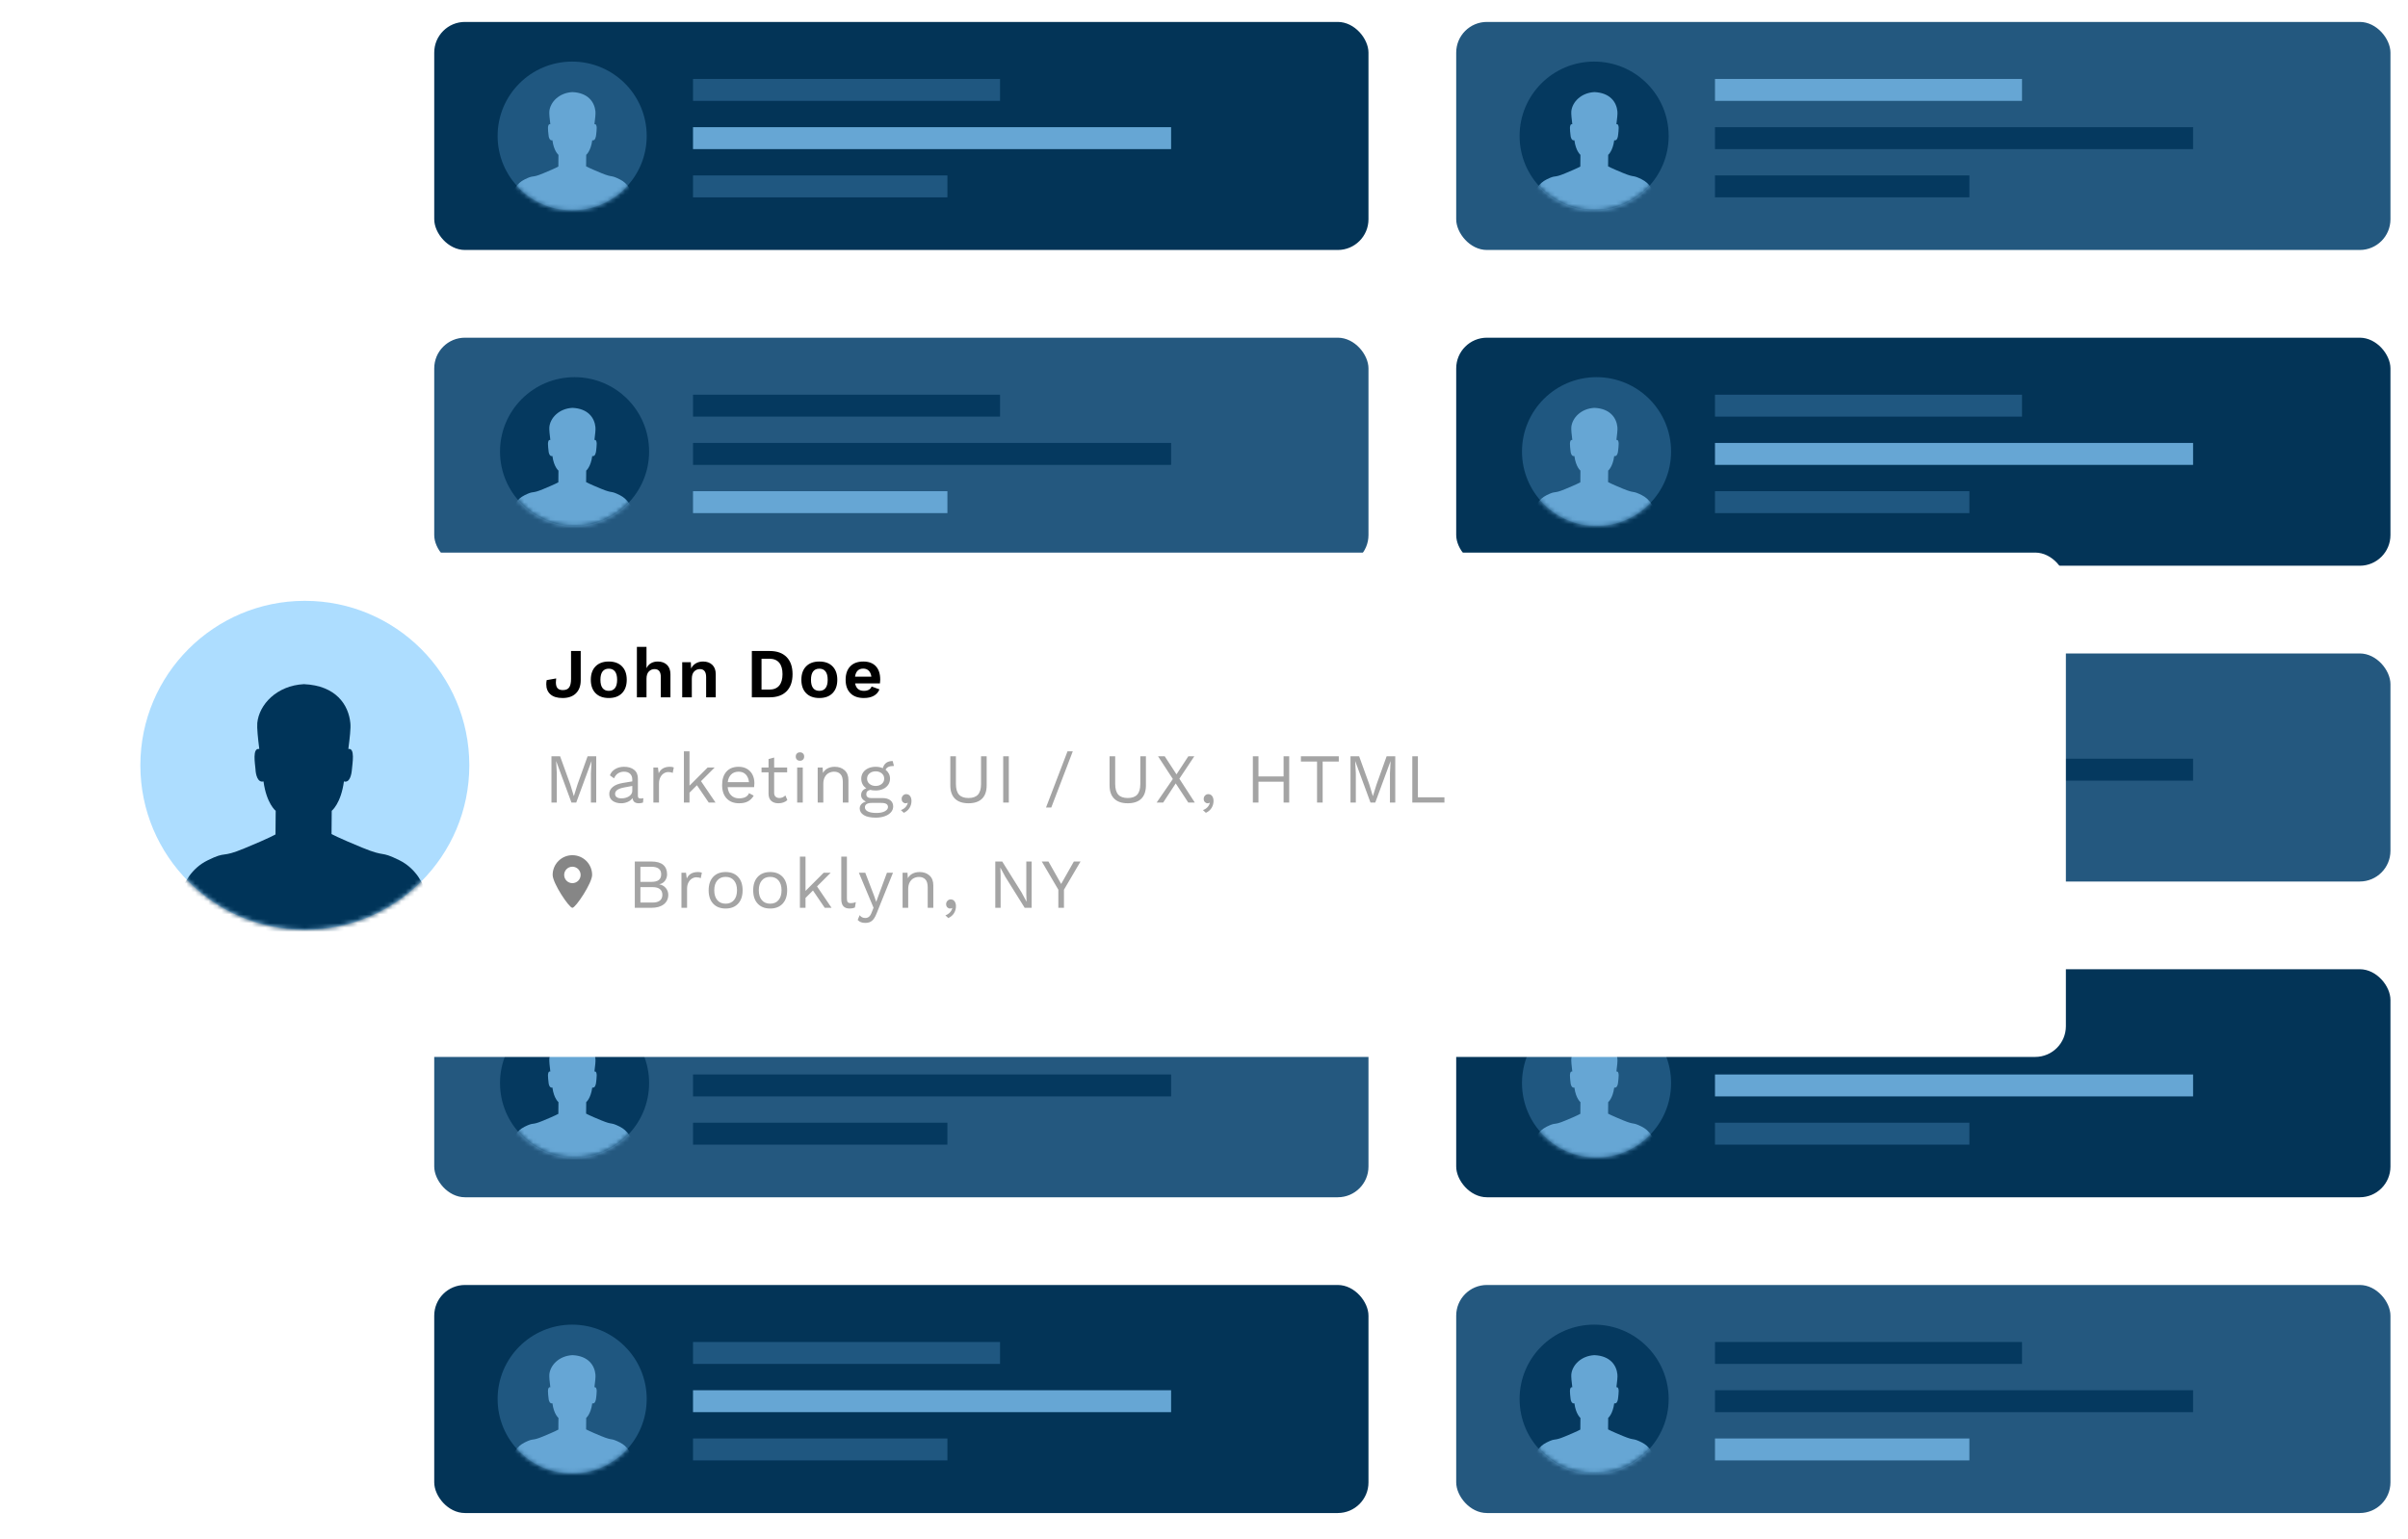<?xml version="1.0" encoding="UTF-8" standalone="no"?>
<svg width="549px" height="351px" viewBox="0 0 549 351" version="1.1" xmlns="http://www.w3.org/2000/svg" xmlns:xlink="http://www.w3.org/1999/xlink" xmlns:sketch="http://www.bohemiancoding.com/sketch/ns">
    <!-- Generator: Sketch 3.4.2 (15857) - http://www.bohemiancoding.com/sketch -->
    <title>Artboard 1</title>
    <desc>Created with Sketch.</desc>
    <defs>
        <ellipse id="path-1" cx="130.446" cy="31" rx="16.995" ry="16.957"></ellipse>
        <ellipse id="path-3" cx="363.446" cy="31" rx="16.995" ry="16.957"></ellipse>
        <ellipse id="path-5" cx="363.995" cy="102.957" rx="16.995" ry="16.957"></ellipse>
        <ellipse id="path-7" cx="130.995" cy="102.957" rx="16.995" ry="16.957"></ellipse>
        <ellipse id="path-9" cx="363.446" cy="175" rx="16.995" ry="16.957"></ellipse>
        <ellipse id="path-11" cx="363.995" cy="246.957" rx="16.995" ry="16.957"></ellipse>
        <ellipse id="path-13" cx="130.995" cy="246.957" rx="16.995" ry="16.957"></ellipse>
        <ellipse id="path-15" cx="130.446" cy="319" rx="16.995" ry="16.957"></ellipse>
        <ellipse id="path-17" cx="363.446" cy="319" rx="16.995" ry="16.957"></ellipse>
        <filter x="-50%" y="-50%" width="200%" height="200%" filterUnits="objectBoundingBox" id="filter-19">
            <feOffset dx="0" dy="8" in="SourceAlpha" result="shadowOffsetOuter1"></feOffset>
            <feGaussianBlur stdDeviation="6.5" in="shadowOffsetOuter1" result="shadowBlurOuter1"></feGaussianBlur>
            <feColorMatrix values="0 0 0 0 0   0 0 0 0 0   0 0 0 0 0  0 0 0 0.092 0" in="shadowBlurOuter1" type="matrix" result="shadowMatrixOuter1"></feColorMatrix>
            <feMerge>
                <feMergeNode in="shadowMatrixOuter1"></feMergeNode>
                <feMergeNode in="SourceGraphic"></feMergeNode>
            </feMerge>
        </filter>
        <circle id="path-20" cx="69.5" cy="174.5" r="37.5"></circle>
    </defs>
    <g id="Page-1" stroke="none" stroke-width="1" fill="none" fill-rule="evenodd" sketch:type="MSPage">
        <g id="Artboard-1" sketch:type="MSArtboardGroup">
            <rect id="Rectangle-4" fill="#033457" sketch:type="MSShapeGroup" x="99" y="5" width="213" height="52" rx="7"></rect>
            <mask id="mask-2" sketch:name="Mask" fill="white">
                <use xlink:href="#path-1"></use>
            </mask>
            <use id="Mask" fill="#1F5780" sketch:type="MSShapeGroup" xlink:href="#path-1"></use>
            <path d="M144.927,47.644 L144.927,47.644 C144.927,48.39 144.316,49 143.571,49 L117.356,49 C116.61,49 116,48.39 116,47.644 L116,47.644 L116,47.644 C116,47.644 116,42.695 119.616,40.91 C121.898,39.78 121.017,40.706 123.819,39.531 C126.621,38.379 127.299,37.972 127.299,37.972 L127.322,35.305 C127.322,35.305 126.282,34.492 125.944,31.983 C125.288,32.164 125.062,31.215 125.04,30.605 C124.994,30.017 124.655,28.164 125.469,28.322 C125.311,27.079 125.198,25.972 125.243,25.384 C125.446,23.305 127.435,21.158 130.508,21 C134.124,21.158 135.548,23.328 135.751,25.384 C135.819,25.972 135.684,27.079 135.525,28.322 C136.316,28.164 135.977,29.994 135.932,30.605 C135.887,31.215 135.684,32.186 135.028,31.983 C134.689,34.492 133.65,35.305 133.65,35.305 L133.627,37.927 C133.627,37.927 134.282,38.311 137.085,39.463 C139.887,40.616 139.006,39.757 141.288,40.887 C144.927,42.695 144.927,47.644 144.927,47.644 L144.927,47.644 L144.927,47.644 Z" id="Shape" fill="#66A6D4" sketch:type="MSShapeGroup" mask="url(#mask-2)"></path>
            <rect id="Rectangle-22" fill="#66A6D4" sketch:type="MSShapeGroup" x="158" y="29" width="109" height="5"></rect>
            <rect id="Rectangle-22" fill="#1F5780" sketch:type="MSShapeGroup" x="158" y="40" width="58" height="5"></rect>
            <rect id="Rectangle-22" fill="#1F5780" sketch:type="MSShapeGroup" x="158" y="18" width="70" height="5"></rect>
            <rect id="Rectangle-4" fill="#23587F" sketch:type="MSShapeGroup" x="332" y="5" width="213" height="52" rx="7"></rect>
            <mask id="mask-4" sketch:name="Mask" fill="white">
                <use xlink:href="#path-3"></use>
            </mask>
            <use id="Mask" fill="#05395F" sketch:type="MSShapeGroup" xlink:href="#path-3"></use>
            <path d="M377.927,47.644 L377.927,47.644 C377.927,48.39 377.316,49 376.571,49 L350.356,49 C349.61,49 349,48.39 349,47.644 L349,47.644 L349,47.644 C349,47.644 349,42.695 352.616,40.91 C354.898,39.78 354.017,40.706 356.819,39.531 C359.621,38.379 360.299,37.972 360.299,37.972 L360.322,35.305 C360.322,35.305 359.282,34.492 358.944,31.983 C358.288,32.164 358.062,31.215 358.04,30.605 C357.994,30.017 357.655,28.164 358.469,28.322 C358.311,27.079 358.198,25.972 358.243,25.384 C358.446,23.305 360.435,21.158 363.508,21 C367.124,21.158 368.548,23.328 368.751,25.384 C368.819,25.972 368.684,27.079 368.525,28.322 C369.316,28.164 368.977,29.994 368.932,30.605 C368.887,31.215 368.684,32.186 368.028,31.983 C367.689,34.492 366.65,35.305 366.65,35.305 L366.627,37.927 C366.627,37.927 367.282,38.311 370.085,39.463 C372.887,40.616 372.006,39.757 374.288,40.887 C377.927,42.695 377.927,47.644 377.927,47.644 L377.927,47.644 L377.927,47.644 Z" id="Shape" fill="#66A6D4" sketch:type="MSShapeGroup" mask="url(#mask-4)"></path>
            <rect id="Rectangle-22" fill="#05395F" sketch:type="MSShapeGroup" x="391" y="29" width="109" height="5"></rect>
            <rect id="Rectangle-22" fill="#05395F" sketch:type="MSShapeGroup" x="391" y="40" width="58" height="5"></rect>
            <rect id="Rectangle-22" fill="#66A6D4" sketch:type="MSShapeGroup" x="391" y="18" width="70" height="5"></rect>
            <rect id="Rectangle-4" fill="#033457" sketch:type="MSShapeGroup" x="332" y="77" width="213" height="52" rx="7"></rect>
            <mask id="mask-6" sketch:name="Mask" fill="white">
                <use xlink:href="#path-5"></use>
            </mask>
            <use id="Mask" fill="#1F5780" sketch:type="MSShapeGroup" xlink:href="#path-5"></use>
            <path d="M377.927,119.644 L377.927,119.644 C377.927,120.39 377.316,121 376.571,121 L350.356,121 C349.61,121 349,120.39 349,119.644 L349,119.644 L349,119.644 C349,119.644 349,114.695 352.616,112.91 C354.898,111.78 354.017,112.706 356.819,111.531 C359.621,110.379 360.299,109.972 360.299,109.972 L360.322,107.305 C360.322,107.305 359.282,106.492 358.944,103.983 C358.288,104.164 358.062,103.215 358.04,102.605 C357.994,102.017 357.655,100.164 358.469,100.322 C358.311,99.079 358.198,97.972 358.243,97.384 C358.446,95.305 360.435,93.158 363.508,93 C367.124,93.158 368.548,95.328 368.751,97.384 C368.819,97.972 368.684,99.079 368.525,100.322 C369.316,100.164 368.977,101.994 368.932,102.605 C368.887,103.215 368.684,104.186 368.028,103.983 C367.689,106.492 366.65,107.305 366.65,107.305 L366.627,109.927 C366.627,109.927 367.282,110.311 370.085,111.463 C372.887,112.616 372.006,111.757 374.288,112.887 C377.927,114.695 377.927,119.644 377.927,119.644 L377.927,119.644 L377.927,119.644 Z" id="Shape" fill="#66A6D4" sketch:type="MSShapeGroup" mask="url(#mask-6)"></path>
            <rect id="Rectangle-22" fill="#66A6D4" sketch:type="MSShapeGroup" x="391" y="101" width="109" height="5"></rect>
            <rect id="Rectangle-22" fill="#1F5780" sketch:type="MSShapeGroup" x="391" y="112" width="58" height="5"></rect>
            <rect id="Rectangle-22" fill="#1F5780" sketch:type="MSShapeGroup" x="391" y="90" width="70" height="5"></rect>
            <rect id="Rectangle-4" fill="#24587F" sketch:type="MSShapeGroup" x="99" y="77" width="213" height="52" rx="7"></rect>
            <mask id="mask-8" sketch:name="Mask" fill="white">
                <use xlink:href="#path-7"></use>
            </mask>
            <use id="Mask" fill="#05395F" sketch:type="MSShapeGroup" xlink:href="#path-7"></use>
            <path d="M144.927,119.644 L144.927,119.644 C144.927,120.39 144.316,121 143.571,121 L117.356,121 C116.61,121 116,120.39 116,119.644 L116,119.644 L116,119.644 C116,119.644 116,114.695 119.616,112.91 C121.898,111.78 121.017,112.706 123.819,111.531 C126.621,110.379 127.299,109.972 127.299,109.972 L127.322,107.305 C127.322,107.305 126.282,106.492 125.944,103.983 C125.288,104.164 125.062,103.215 125.04,102.605 C124.994,102.017 124.655,100.164 125.469,100.322 C125.311,99.079 125.198,97.972 125.243,97.384 C125.446,95.305 127.435,93.158 130.508,93 C134.124,93.158 135.548,95.328 135.751,97.384 C135.819,97.972 135.684,99.079 135.525,100.322 C136.316,100.164 135.977,101.994 135.932,102.605 C135.887,103.215 135.684,104.186 135.028,103.983 C134.689,106.492 133.65,107.305 133.65,107.305 L133.627,109.927 C133.627,109.927 134.282,110.311 137.085,111.463 C139.887,112.616 139.006,111.757 141.288,112.887 C144.927,114.695 144.927,119.644 144.927,119.644 L144.927,119.644 L144.927,119.644 Z" id="Shape" fill="#66A6D4" sketch:type="MSShapeGroup" mask="url(#mask-8)"></path>
            <rect id="Rectangle-22" fill="#05395F" sketch:type="MSShapeGroup" x="158" y="101" width="109" height="5"></rect>
            <rect id="Rectangle-22" fill="#66A6D4" sketch:type="MSShapeGroup" x="158" y="112" width="58" height="5"></rect>
            <rect id="Rectangle-22" fill="#05395F" sketch:type="MSShapeGroup" x="158" y="90" width="70" height="5"></rect>
            <rect id="Rectangle-4" fill="#24587F" sketch:type="MSShapeGroup" x="332" y="149" width="213" height="52" rx="7"></rect>
            <mask id="mask-10" sketch:name="Mask" fill="white">
                <use xlink:href="#path-9"></use>
            </mask>
            <use id="Mask" fill-opacity="0.2" fill="#FFFFFF" sketch:type="MSShapeGroup" xlink:href="#path-9"></use>
            <path d="M377.927,191.644 L377.927,191.644 C377.927,192.39 377.316,193 376.571,193 L350.356,193 C349.61,193 349,192.39 349,191.644 L349,191.644 L349,191.644 C349,191.644 349,186.695 352.616,184.91 C354.898,183.78 354.017,184.706 356.819,183.531 C359.621,182.379 360.299,181.972 360.299,181.972 L360.322,179.305 C360.322,179.305 359.282,178.492 358.944,175.983 C358.288,176.164 358.062,175.215 358.04,174.605 C357.994,174.017 357.655,172.164 358.469,172.322 C358.311,171.079 358.198,169.972 358.243,169.384 C358.446,167.305 360.435,165.158 363.508,165 C367.124,165.158 368.548,167.328 368.751,169.384 C368.819,169.972 368.684,171.079 368.525,172.322 C369.316,172.164 368.977,173.994 368.932,174.605 C368.887,175.215 368.684,176.186 368.028,175.983 C367.689,178.492 366.65,179.305 366.65,179.305 L366.627,181.927 C366.627,181.927 367.282,182.311 370.085,183.463 C372.887,184.616 372.006,183.757 374.288,184.887 C377.927,186.695 377.927,191.644 377.927,191.644 L377.927,191.644 L377.927,191.644 Z" id="Shape" fill-opacity="0.2" fill="#FFFFFF" sketch:type="MSShapeGroup" mask="url(#mask-10)"></path>
            <rect id="Rectangle-22" fill="#05395F" sketch:type="MSShapeGroup" x="391" y="173" width="109" height="5"></rect>
            <rect id="Rectangle-22" fill-opacity="0.2" fill="#FFFFFF" sketch:type="MSShapeGroup" x="391" y="184" width="58" height="5"></rect>
            <rect id="Rectangle-22" fill-opacity="0.2" fill="#FFFFFF" sketch:type="MSShapeGroup" x="391" y="162" width="70" height="5"></rect>
            <rect id="Rectangle-4" fill="#033457" sketch:type="MSShapeGroup" x="332" y="221" width="213" height="52" rx="7"></rect>
            <mask id="mask-12" sketch:name="Mask" fill="white">
                <use xlink:href="#path-11"></use>
            </mask>
            <use id="Mask" fill="#1F5780" sketch:type="MSShapeGroup" xlink:href="#path-11"></use>
            <path d="M377.927,263.644 L377.927,263.644 C377.927,264.39 377.316,265 376.571,265 L350.356,265 C349.61,265 349,264.39 349,263.644 L349,263.644 L349,263.644 C349,263.644 349,258.695 352.616,256.91 C354.898,255.78 354.017,256.706 356.819,255.531 C359.621,254.379 360.299,253.972 360.299,253.972 L360.322,251.305 C360.322,251.305 359.282,250.492 358.944,247.983 C358.288,248.164 358.062,247.215 358.04,246.605 C357.994,246.017 357.655,244.164 358.469,244.322 C358.311,243.079 358.198,241.972 358.243,241.384 C358.446,239.305 360.435,237.158 363.508,237 C367.124,237.158 368.548,239.328 368.751,241.384 C368.819,241.972 368.684,243.079 368.525,244.322 C369.316,244.164 368.977,245.994 368.932,246.605 C368.887,247.215 368.684,248.186 368.028,247.983 C367.689,250.492 366.65,251.305 366.65,251.305 L366.627,253.927 C366.627,253.927 367.282,254.311 370.085,255.463 C372.887,256.616 372.006,255.757 374.288,256.887 C377.927,258.695 377.927,263.644 377.927,263.644 L377.927,263.644 L377.927,263.644 Z" id="Shape" fill="#66A6D4" sketch:type="MSShapeGroup" mask="url(#mask-12)"></path>
            <rect id="Rectangle-22" fill="#66A6D4" sketch:type="MSShapeGroup" x="391" y="245" width="109" height="5"></rect>
            <rect id="Rectangle-22" fill="#1F5780" sketch:type="MSShapeGroup" x="391" y="256" width="58" height="5"></rect>
            <rect id="Rectangle-22" fill="#1F5780" sketch:type="MSShapeGroup" x="391" y="234" width="70" height="5"></rect>
            <rect id="Rectangle-4" fill="#24587F" sketch:type="MSShapeGroup" x="99" y="221" width="213" height="52" rx="7"></rect>
            <mask id="mask-14" sketch:name="Mask" fill="white">
                <use xlink:href="#path-13"></use>
            </mask>
            <use id="Mask" fill="#05395F" sketch:type="MSShapeGroup" xlink:href="#path-13"></use>
            <path d="M144.927,263.644 L144.927,263.644 C144.927,264.39 144.316,265 143.571,265 L117.356,265 C116.61,265 116,264.39 116,263.644 L116,263.644 L116,263.644 C116,263.644 116,258.695 119.616,256.91 C121.898,255.78 121.017,256.706 123.819,255.531 C126.621,254.379 127.299,253.972 127.299,253.972 L127.322,251.305 C127.322,251.305 126.282,250.492 125.944,247.983 C125.288,248.164 125.062,247.215 125.04,246.605 C124.994,246.017 124.655,244.164 125.469,244.322 C125.311,243.079 125.198,241.972 125.243,241.384 C125.446,239.305 127.435,237.158 130.508,237 C134.124,237.158 135.548,239.328 135.751,241.384 C135.819,241.972 135.684,243.079 135.525,244.322 C136.316,244.164 135.977,245.994 135.932,246.605 C135.887,247.215 135.684,248.186 135.028,247.983 C134.689,250.492 133.65,251.305 133.65,251.305 L133.627,253.927 C133.627,253.927 134.282,254.311 137.085,255.463 C139.887,256.616 139.006,255.757 141.288,256.887 C144.927,258.695 144.927,263.644 144.927,263.644 L144.927,263.644 L144.927,263.644 Z" id="Shape" fill="#66A6D4" sketch:type="MSShapeGroup" mask="url(#mask-14)"></path>
            <rect id="Rectangle-22" fill="#05395F" sketch:type="MSShapeGroup" x="158" y="245" width="109" height="5"></rect>
            <rect id="Rectangle-22" fill="#05395F" sketch:type="MSShapeGroup" x="158" y="256" width="58" height="5"></rect>
            <rect id="Rectangle-22" fill="#66A6D4" sketch:type="MSShapeGroup" x="158" y="234" width="70" height="5"></rect>
            <rect id="Rectangle-4" fill="#033457" sketch:type="MSShapeGroup" x="99" y="293" width="213" height="52" rx="7"></rect>
            <mask id="mask-16" sketch:name="Mask" fill="white">
                <use xlink:href="#path-15"></use>
            </mask>
            <use id="Mask" fill="#1F5780" sketch:type="MSShapeGroup" xlink:href="#path-15"></use>
            <path d="M144.927,335.644 L144.927,335.644 C144.927,336.39 144.316,337 143.571,337 L117.356,337 C116.61,337 116,336.39 116,335.644 L116,335.644 L116,335.644 C116,335.644 116,330.695 119.616,328.91 C121.898,327.78 121.017,328.706 123.819,327.531 C126.621,326.379 127.299,325.972 127.299,325.972 L127.322,323.305 C127.322,323.305 126.282,322.492 125.944,319.983 C125.288,320.164 125.062,319.215 125.04,318.605 C124.994,318.017 124.655,316.164 125.469,316.322 C125.311,315.079 125.198,313.972 125.243,313.384 C125.446,311.305 127.435,309.158 130.508,309 C134.124,309.158 135.548,311.328 135.751,313.384 C135.819,313.972 135.684,315.079 135.525,316.322 C136.316,316.164 135.977,317.994 135.932,318.605 C135.887,319.215 135.684,320.186 135.028,319.983 C134.689,322.492 133.65,323.305 133.65,323.305 L133.627,325.927 C133.627,325.927 134.282,326.311 137.085,327.463 C139.887,328.616 139.006,327.757 141.288,328.887 C144.927,330.695 144.927,335.644 144.927,335.644 L144.927,335.644 L144.927,335.644 Z" id="Shape" fill="#66A6D5" sketch:type="MSShapeGroup" mask="url(#mask-16)"></path>
            <rect id="Rectangle-22" fill="#66A6D4" sketch:type="MSShapeGroup" x="158" y="317" width="109" height="5"></rect>
            <rect id="Rectangle-22" fill="#1F5780" sketch:type="MSShapeGroup" x="158" y="328" width="58" height="5"></rect>
            <rect id="Rectangle-22" fill="#1F5780" sketch:type="MSShapeGroup" x="158" y="306" width="70" height="5"></rect>
            <rect id="Rectangle-4" fill="#24587F" sketch:type="MSShapeGroup" x="332" y="293" width="213" height="52" rx="7"></rect>
            <mask id="mask-18" sketch:name="Mask" fill="white">
                <use xlink:href="#path-17"></use>
            </mask>
            <use id="Mask" fill="#05395F" sketch:type="MSShapeGroup" xlink:href="#path-17"></use>
            <path d="M377.927,335.644 L377.927,335.644 C377.927,336.39 377.316,337 376.571,337 L350.356,337 C349.61,337 349,336.39 349,335.644 L349,335.644 L349,335.644 C349,335.644 349,330.695 352.616,328.91 C354.898,327.78 354.017,328.706 356.819,327.531 C359.621,326.379 360.299,325.972 360.299,325.972 L360.322,323.305 C360.322,323.305 359.282,322.492 358.944,319.983 C358.288,320.164 358.062,319.215 358.04,318.605 C357.994,318.017 357.655,316.164 358.469,316.322 C358.311,315.079 358.198,313.972 358.243,313.384 C358.446,311.305 360.435,309.158 363.508,309 C367.124,309.158 368.548,311.328 368.751,313.384 C368.819,313.972 368.684,315.079 368.525,316.322 C369.316,316.164 368.977,317.994 368.932,318.605 C368.887,319.215 368.684,320.186 368.028,319.983 C367.689,322.492 366.65,323.305 366.65,323.305 L366.627,325.927 C366.627,325.927 367.282,326.311 370.085,327.463 C372.887,328.616 372.006,327.757 374.288,328.887 C377.927,330.695 377.927,335.644 377.927,335.644 L377.927,335.644 L377.927,335.644 Z" id="Shape" fill="#66A6D4" sketch:type="MSShapeGroup" mask="url(#mask-18)"></path>
            <rect id="Rectangle-22" fill="#05395F" sketch:type="MSShapeGroup" x="391" y="317" width="109" height="5"></rect>
            <rect id="Rectangle-22" fill="#66A6D4" sketch:type="MSShapeGroup" x="391" y="328" width="58" height="5"></rect>
            <rect id="Rectangle-22" fill="#05395F" sketch:type="MSShapeGroup" x="391" y="306" width="70" height="5"></rect>
            <rect id="Rectangle-4" fill="#FFFFFF" filter="url(#filter-19)" sketch:type="MSShapeGroup" x="1" y="118" width="470" height="115" rx="7"></rect>
            <mask id="mask-21" sketch:name="Mask" fill="white">
                <use xlink:href="#path-20"></use>
            </mask>
            <use id="Mask" fill="#ADDDFF" sketch:type="MSShapeGroup" xlink:href="#path-20"></use>
            <path d="M98.397,209.789 L98.397,209.789 C98.397,211.295 97.165,212.527 95.66,212.527 L42.737,212.527 C41.232,212.527 40,211.295 40,209.789 L40,209.789 L40,209.789 C40,209.789 40,199.798 47.3,196.194 C51.908,193.912 50.128,195.783 55.785,193.411 C61.443,191.084 62.811,190.263 62.811,190.263 L62.857,184.879 C62.857,184.879 60.758,183.237 60.074,178.173 C58.751,178.538 58.295,176.621 58.249,175.39 C58.158,174.203 57.474,170.462 59.116,170.782 C58.797,168.273 58.568,166.037 58.66,164.851 C59.07,160.654 63.085,156.319 69.29,156 C76.589,156.319 79.464,160.699 79.874,164.851 C80.011,166.037 79.737,168.273 79.418,170.782 C81.015,170.462 80.33,174.158 80.239,175.39 C80.148,176.621 79.737,178.583 78.414,178.173 C77.73,183.237 75.631,184.879 75.631,184.879 L75.586,190.171 C75.586,190.171 76.909,190.947 82.566,193.274 C88.223,195.601 86.444,193.867 91.052,196.148 C98.397,199.798 98.397,209.789 98.397,209.789 L98.397,209.789 L98.397,209.789 Z" id="Shape" fill="#003459" sketch:type="MSShapeGroup" mask="url(#mask-21)"></path>
            <path d="M130.5,201.375 C129.465,201.375 128.625,200.536 128.625,199.5 C128.625,198.464 129.465,197.625 130.5,197.625 C131.535,197.625 132.375,198.464 132.375,199.5 C132.375,200.536 131.535,201.375 130.5,201.375 L130.5,201.375 Z M126,199.5 C126,201.382 129.752,207.004 130.5,207 C131.237,207.004 135,201.356 135,199.5 C135,197.015 132.985,195 130.5,195 C128.015,195 126,197.015 126,199.5 Z" id="Fill-161" fill="#868686" sketch:type="MSShapeGroup"></path>
            <path d="M132.4,155.112 C132.4,156.381 132.037,157.373 131.312,158.088 C130.587,158.803 129.568,159.16 128.256,159.16 C127.04,159.16 126.117,158.88 125.488,158.32 C124.859,157.76 124.544,156.995 124.544,156.024 C124.544,155.725 124.576,155.411 124.64,155.08 L126.8,154.696 C126.757,154.995 126.736,155.293 126.736,155.592 C126.736,156.2 126.864,156.645 127.12,156.928 C127.376,157.211 127.776,157.352 128.32,157.352 C129.003,157.352 129.485,157.147 129.768,156.736 C130.051,156.325 130.192,155.683 130.192,154.808 L130.192,148.44 L132.4,148.44 L132.4,155.112 Z M141.811,151.944 C142.531,152.68 142.891,153.699 142.891,155 C142.891,156.301 142.531,157.32 141.811,158.056 C141.091,158.792 140.085,159.16 138.795,159.16 C137.504,159.16 136.499,158.792 135.779,158.056 C135.059,157.32 134.699,156.301 134.699,155 C134.699,153.699 135.059,152.68 135.779,151.944 C136.499,151.208 137.504,150.84 138.795,150.84 C140.085,150.84 141.091,151.208 141.811,151.944 L141.811,151.944 Z M137.379,153.104 C137.053,153.525 136.891,154.157 136.891,155 C136.891,155.843 137.053,156.475 137.379,156.896 C137.704,157.317 138.176,157.528 138.795,157.528 C139.413,157.528 139.885,157.317 140.211,156.896 C140.536,156.475 140.699,155.843 140.699,155 C140.699,154.157 140.536,153.525 140.211,153.104 C139.885,152.683 139.413,152.472 138.795,152.472 C138.176,152.472 137.704,152.683 137.379,153.104 L137.379,153.104 Z M152.061,151.592 C152.589,152.093 152.853,152.813 152.853,153.752 L152.853,159 L150.661,159 L150.661,154.392 C150.661,153.176 150.187,152.568 149.237,152.568 C148.725,152.568 148.291,152.749 147.933,153.112 C147.576,153.475 147.397,154.029 147.397,154.776 L147.397,159 L145.205,159 L145.205,147.496 L147.397,147.496 L147.397,152.36 C147.643,151.848 147.987,151.467 148.429,151.216 C148.872,150.965 149.387,150.84 149.973,150.84 C150.837,150.84 151.533,151.091 152.061,151.592 L152.061,151.592 Z M162.392,151.592 C162.92,152.093 163.184,152.813 163.184,153.752 L163.184,159 L160.992,159 L160.992,154.392 C160.992,153.176 160.517,152.568 159.568,152.568 C159.056,152.568 158.621,152.749 158.264,153.112 C157.907,153.475 157.728,154.029 157.728,154.776 L157.728,159 L155.536,159 L155.536,151 L157.504,151 L157.568,152.424 C157.835,151.901 158.203,151.507 158.672,151.24 C159.141,150.973 159.685,150.84 160.304,150.84 C161.168,150.84 161.864,151.091 162.392,151.592 L162.392,151.592 Z M179.333,149.816 C180.24,150.733 180.693,152.035 180.693,153.72 C180.693,155.405 180.24,156.707 179.333,157.624 C178.427,158.541 177.147,159 175.493,159 L171.413,159 L171.413,148.44 L175.493,148.44 C177.147,148.44 178.427,148.899 179.333,149.816 L179.333,149.816 Z M177.645,156.336 C178.152,155.733 178.405,154.861 178.405,153.72 C178.405,152.579 178.152,151.707 177.645,151.104 C177.139,150.501 176.384,150.2 175.381,150.2 L173.621,150.2 L173.621,157.24 L175.381,157.24 C176.384,157.24 177.139,156.939 177.645,156.336 L177.645,156.336 Z M189.816,151.944 C190.536,152.68 190.896,153.699 190.896,155 C190.896,156.301 190.536,157.32 189.816,158.056 C189.096,158.792 188.091,159.16 186.8,159.16 C185.509,159.16 184.504,158.792 183.784,158.056 C183.064,157.32 182.704,156.301 182.704,155 C182.704,153.699 183.064,152.68 183.784,151.944 C184.504,151.208 185.509,150.84 186.8,150.84 C188.091,150.84 189.096,151.208 189.816,151.944 L189.816,151.944 Z M185.384,153.104 C185.059,153.525 184.896,154.157 184.896,155 C184.896,155.843 185.059,156.475 185.384,156.896 C185.709,157.317 186.181,157.528 186.8,157.528 C187.419,157.528 187.891,157.317 188.216,156.896 C188.541,156.475 188.704,155.843 188.704,155 C188.704,154.157 188.541,153.525 188.216,153.104 C187.891,152.683 187.419,152.472 186.8,152.472 C186.181,152.472 185.709,152.683 185.384,153.104 L185.384,153.104 Z M200.619,155.832 L194.955,155.832 C195.179,156.963 195.845,157.528 196.955,157.528 C197.413,157.528 197.792,157.443 198.091,157.272 C198.389,157.101 198.597,156.856 198.715,156.536 L200.507,157.192 C200.251,157.832 199.821,158.32 199.219,158.656 C198.616,158.992 197.861,159.16 196.955,159.16 C195.632,159.16 194.608,158.795 193.883,158.064 C193.157,157.333 192.795,156.312 192.795,155 C192.795,153.688 193.147,152.667 193.851,151.936 C194.555,151.205 195.547,150.84 196.827,150.84 C198.064,150.84 199.016,151.197 199.683,151.912 C200.349,152.627 200.683,153.645 200.683,154.968 C200.683,155.267 200.661,155.555 200.619,155.832 L200.619,155.832 Z M195.539,152.92 C195.224,153.229 195.024,153.688 194.939,154.296 L198.667,154.296 C198.581,153.699 198.379,153.243 198.059,152.928 C197.739,152.613 197.323,152.456 196.811,152.456 C196.277,152.456 195.853,152.611 195.539,152.92 L195.539,152.92 Z" id="John-Doe" fill="#000000" sketch:type="MSShapeGroup"></path>
            <path d="M135.936,183 L134.72,183 L134.72,176.36 L134.864,173.576 L134.848,173.576 L131.376,183 L130.288,183 L126.816,173.576 L126.8,173.576 L126.944,176.36 L126.944,183 L125.728,183 L125.728,172.44 L127.696,172.44 L130.016,178.856 L130.816,181.496 L130.848,181.496 L131.664,178.872 L133.968,172.44 L135.936,172.44 L135.936,183 Z M146.683,181.992 L146.603,183 C146.304,183.107 145.984,183.16 145.643,183.16 C145.227,183.16 144.899,183.069 144.659,182.888 C144.419,182.707 144.267,182.403 144.203,181.976 C143.957,182.349 143.597,182.64 143.123,182.848 C142.648,183.056 142.149,183.16 141.627,183.16 C140.837,183.16 140.187,182.976 139.675,182.608 C139.163,182.24 138.907,181.709 138.907,181.016 C138.907,180.408 139.173,179.883 139.707,179.44 C140.24,178.997 141.013,178.691 142.027,178.52 L144.155,178.168 L144.155,177.72 C144.155,177.187 143.989,176.76 143.659,176.44 C143.328,176.12 142.869,175.96 142.283,175.96 C141.749,175.96 141.288,176.088 140.899,176.344 C140.509,176.6 140.208,176.979 139.995,177.48 L139.051,176.792 C139.264,176.195 139.661,175.72 140.243,175.368 C140.824,175.016 141.504,174.84 142.283,174.84 C143.232,174.84 143.995,175.069 144.571,175.528 C145.147,175.987 145.435,176.664 145.435,177.56 L145.435,181.496 C145.435,181.688 145.483,181.832 145.579,181.928 C145.675,182.024 145.829,182.072 146.043,182.072 C146.256,182.072 146.469,182.045 146.683,181.992 L146.683,181.992 Z M143.427,181.56 C143.912,181.24 144.155,180.824 144.155,180.312 L144.155,179.208 L142.363,179.544 C141.648,179.672 141.115,179.856 140.763,180.096 C140.411,180.336 140.235,180.643 140.235,181.016 C140.235,181.347 140.363,181.6 140.619,181.776 C140.875,181.952 141.232,182.04 141.691,182.04 C142.363,182.04 142.941,181.88 143.427,181.56 L143.427,181.56 Z M153.621,175 L153.365,176.248 C153.109,176.109 152.773,176.04 152.357,176.04 C152.016,176.04 151.683,176.139 151.357,176.336 C151.032,176.533 150.765,176.832 150.557,177.232 C150.349,177.632 150.245,178.115 150.245,178.68 L150.245,183 L148.965,183 L148.965,175 L150.005,175 L150.181,176.312 C150.629,175.331 151.483,174.84 152.741,174.84 C153.125,174.84 153.419,174.893 153.621,175 L153.621,175 Z M158.896,179.048 L157.2,180.744 L157.2,183 L155.92,183 L155.92,171.32 L157.2,171.32 L157.2,179.144 L161.344,175 L162.944,175 L159.824,178.12 L163.136,183 L161.584,183 L158.896,179.048 Z M171.931,179.48 L165.899,179.48 C165.973,180.291 166.243,180.92 166.707,181.368 C167.171,181.816 167.771,182.04 168.507,182.04 C169.093,182.04 169.581,181.939 169.971,181.736 C170.36,181.533 170.624,181.24 170.763,180.856 L171.835,181.416 C171.515,181.981 171.088,182.413 170.555,182.712 C170.021,183.011 169.339,183.16 168.507,183.16 C167.301,183.16 166.355,182.792 165.667,182.056 C164.979,181.32 164.635,180.301 164.635,179 C164.635,177.699 164.963,176.68 165.619,175.944 C166.275,175.208 167.205,174.84 168.411,174.84 C169.157,174.84 169.803,175.005 170.347,175.336 C170.891,175.667 171.301,176.115 171.579,176.68 C171.856,177.245 171.995,177.88 171.995,178.584 C171.995,178.883 171.973,179.181 171.931,179.48 L171.931,179.48 Z M166.707,176.584 C166.275,177 166.011,177.587 165.915,178.344 L170.763,178.344 C170.677,177.597 170.432,177.013 170.027,176.592 C169.621,176.171 169.083,175.96 168.411,175.96 C167.707,175.96 167.139,176.168 166.707,176.584 L166.707,176.584 Z M179.509,182.44 C178.976,182.92 178.288,183.16 177.445,183.16 C176.795,183.16 176.264,182.984 175.853,182.632 C175.443,182.28 175.232,181.741 175.221,181.016 L175.221,176.104 L173.621,176.104 L173.621,175 L175.221,175 L175.221,173.08 L176.501,172.728 L176.501,175 L179.461,175 L179.461,176.104 L176.501,176.104 L176.501,180.792 C176.501,181.176 176.611,181.467 176.829,181.664 C177.048,181.861 177.339,181.96 177.701,181.96 C178.213,181.96 178.667,181.763 179.061,181.368 L179.509,182.44 Z M181.688,173.2 C181.512,173.024 181.424,172.792 181.424,172.504 C181.424,172.216 181.512,171.984 181.688,171.808 C181.864,171.632 182.096,171.544 182.384,171.544 C182.672,171.544 182.904,171.632 183.08,171.808 C183.256,171.984 183.344,172.216 183.344,172.504 C183.344,172.792 183.256,173.024 183.08,173.2 C182.904,173.376 182.672,173.464 182.384,173.464 C182.096,173.464 181.864,173.376 181.688,173.2 L181.688,173.2 Z M183.024,183 L181.744,183 L181.744,175 L183.024,175 L183.024,183 Z M192.555,175.624 C193.141,176.147 193.435,176.899 193.435,177.88 L193.435,183 L192.155,183 L192.155,178.328 C192.155,177.496 191.976,176.893 191.619,176.52 C191.261,176.147 190.784,175.96 190.187,175.96 C189.76,175.96 189.36,176.053 188.987,176.24 C188.613,176.427 188.307,176.731 188.067,177.152 C187.827,177.573 187.707,178.104 187.707,178.744 L187.707,183 L186.427,183 L186.427,175 L187.547,175 L187.627,176.248 C187.893,175.768 188.261,175.413 188.731,175.184 C189.2,174.955 189.728,174.84 190.315,174.84 C191.221,174.84 191.968,175.101 192.555,175.624 L192.555,175.624 Z M202.997,182.488 C203.424,182.829 203.637,183.293 203.637,183.88 C203.637,184.392 203.461,184.843 203.109,185.232 C202.757,185.621 202.28,185.92 201.677,186.128 C201.075,186.336 200.411,186.44 199.685,186.44 C198.469,186.44 197.552,186.245 196.933,185.856 C196.315,185.467 196.005,184.957 196.005,184.328 C196.005,183.965 196.131,183.645 196.381,183.368 C196.632,183.091 196.976,182.893 197.413,182.776 C197.083,182.616 196.819,182.413 196.621,182.168 C196.424,181.923 196.325,181.635 196.325,181.304 C196.325,180.909 196.432,180.581 196.645,180.32 C196.859,180.059 197.152,179.864 197.525,179.736 C197.141,179.501 196.851,179.195 196.653,178.816 C196.456,178.437 196.357,178.013 196.357,177.544 C196.357,177.021 196.496,176.555 196.773,176.144 C197.051,175.733 197.44,175.413 197.941,175.184 C198.443,174.955 199.008,174.84 199.637,174.84 C200.235,174.84 200.779,174.947 201.269,175.16 C201.568,174.072 202.32,173.528 203.525,173.528 L203.813,174.648 C202.768,174.648 202.133,174.941 201.909,175.528 C202.229,175.773 202.477,176.067 202.653,176.408 C202.829,176.749 202.917,177.128 202.917,177.544 C202.917,178.067 202.779,178.533 202.501,178.944 C202.224,179.355 201.835,179.675 201.333,179.904 C200.832,180.133 200.267,180.248 199.637,180.248 C199.168,180.248 198.757,180.2 198.405,180.104 C198.085,180.179 197.856,180.296 197.717,180.456 C197.579,180.616 197.509,180.835 197.509,181.112 C197.509,181.389 197.605,181.603 197.797,181.752 C197.989,181.901 198.245,181.976 198.565,181.976 L201.221,181.976 C201.979,181.976 202.571,182.147 202.997,182.488 L202.997,182.488 Z M198.245,176.344 C197.872,176.653 197.685,177.053 197.685,177.544 C197.685,178.035 197.872,178.435 198.245,178.744 C198.619,179.053 199.083,179.208 199.637,179.208 C200.192,179.208 200.656,179.053 201.029,178.744 C201.403,178.435 201.589,178.035 201.589,177.544 C201.589,177.053 201.403,176.653 201.029,176.344 C200.656,176.035 200.192,175.88 199.637,175.88 C199.083,175.88 198.619,176.035 198.245,176.344 L198.245,176.344 Z M201.749,184.976 C202.219,184.715 202.453,184.397 202.453,184.024 C202.453,183.715 202.333,183.48 202.093,183.32 C201.853,183.16 201.445,183.08 200.869,183.08 L198.725,183.08 C198.235,183.08 197.856,183.168 197.589,183.344 C197.323,183.52 197.189,183.763 197.189,184.072 C197.189,184.477 197.413,184.795 197.861,185.024 C198.309,185.253 198.965,185.368 199.829,185.368 C200.64,185.368 201.28,185.237 201.749,184.976 L201.749,184.976 Z M207.488,181.512 C207.701,181.8 207.808,182.173 207.808,182.632 C207.808,183.197 207.664,183.72 207.376,184.2 C207.088,184.68 206.651,185.059 206.064,185.336 L205.392,184.712 C205.808,184.573 206.155,184.355 206.432,184.056 C206.709,183.757 206.885,183.432 206.96,183.08 L206.896,183.048 C206.8,183.123 206.651,183.16 206.448,183.16 C206.224,183.16 206.021,183.072 205.84,182.896 C205.659,182.72 205.568,182.472 205.568,182.152 C205.568,181.864 205.669,181.613 205.872,181.4 C206.075,181.187 206.32,181.08 206.608,181.08 C206.981,181.08 207.275,181.224 207.488,181.512 L207.488,181.512 Z M224.949,179.064 C224.949,180.419 224.595,181.44 223.885,182.128 C223.176,182.816 222.149,183.16 220.805,183.16 C219.461,183.16 218.435,182.813 217.725,182.12 C217.016,181.427 216.661,180.408 216.661,179.064 L216.661,172.44 L217.941,172.44 L217.941,178.744 C217.941,179.853 218.173,180.667 218.637,181.184 C219.101,181.701 219.824,181.96 220.805,181.96 C221.787,181.96 222.509,181.701 222.973,181.184 C223.437,180.667 223.669,179.853 223.669,178.744 L223.669,172.44 L224.949,172.44 L224.949,179.064 Z M230,183 L228.72,183 L228.72,172.44 L230,172.44 L230,183 Z M239.685,184.12 L238.485,184.12 L243.381,171.32 L244.581,171.32 L239.685,184.12 Z M261.259,179.064 C261.259,180.419 260.904,181.44 260.195,182.128 C259.485,182.816 258.459,183.16 257.115,183.16 C255.771,183.16 254.744,182.813 254.035,182.12 C253.325,181.427 252.971,180.408 252.971,179.064 L252.971,172.44 L254.251,172.44 L254.251,178.744 C254.251,179.853 254.483,180.667 254.947,181.184 C255.411,181.701 256.133,181.96 257.115,181.96 C258.096,181.96 258.819,181.701 259.283,181.184 C259.747,180.667 259.979,179.853 259.979,178.744 L259.979,172.44 L261.259,172.44 L261.259,179.064 Z M270.917,183 L268.053,178.632 L265.189,183 L263.701,183 L267.397,177.624 L264.021,172.44 L265.541,172.44 L268.229,176.568 L270.933,172.44 L272.293,172.44 L268.885,177.56 L272.405,183 L270.917,183 Z M276.352,181.512 C276.565,181.8 276.672,182.173 276.672,182.632 C276.672,183.197 276.528,183.72 276.24,184.2 C275.952,184.68 275.515,185.059 274.928,185.336 L274.256,184.712 C274.672,184.573 275.019,184.355 275.296,184.056 C275.573,183.757 275.749,183.432 275.824,183.08 L275.76,183.048 C275.664,183.123 275.515,183.16 275.312,183.16 C275.088,183.16 274.885,183.072 274.704,182.896 C274.523,182.72 274.432,182.472 274.432,182.152 C274.432,181.864 274.533,181.613 274.736,181.4 C274.939,181.187 275.184,181.08 275.472,181.08 C275.845,181.08 276.139,181.224 276.352,181.512 L276.352,181.512 Z M293.925,172.44 L293.925,183 L292.645,183 L292.645,178.248 L286.917,178.248 L286.917,183 L285.637,183 L285.637,172.44 L286.917,172.44 L286.917,177.048 L292.645,177.048 L292.645,172.44 L293.925,172.44 Z M305.232,173.64 L301.552,173.64 L301.552,183 L300.272,183 L300.272,173.64 L296.592,173.64 L296.592,172.44 L305.232,172.44 L305.232,173.64 Z M318.107,183 L316.891,183 L316.891,176.36 L317.035,173.576 L317.019,173.576 L313.547,183 L312.459,183 L308.987,173.576 L308.971,173.576 L309.115,176.36 L309.115,183 L307.899,183 L307.899,172.44 L309.867,172.44 L312.187,178.856 L312.987,181.496 L313.019,181.496 L313.835,178.872 L316.139,172.44 L318.107,172.44 L318.107,183 Z M329.317,181.8 L329.317,183 L321.989,183 L321.989,172.44 L323.269,172.44 L323.269,181.8 L329.317,181.8 Z" id="Marketing,-UI-/-UX,-" fill="#A4A4A4" sketch:type="MSShapeGroup"></path>
            <path d="M144.728,196.44 L148.488,196.44 C149.704,196.44 150.608,196.693 151.2,197.2 C151.792,197.707 152.088,198.424 152.088,199.352 C152.088,199.907 151.931,200.397 151.616,200.824 C151.301,201.251 150.867,201.517 150.312,201.624 L150.312,201.64 C150.931,201.757 151.427,202.04 151.8,202.488 C152.173,202.936 152.36,203.453 152.36,204.04 C152.36,204.947 152.019,205.667 151.336,206.2 C150.653,206.733 149.699,207 148.472,207 L144.728,207 L144.728,196.44 Z M148.504,201.08 C149.261,201.08 149.824,200.939 150.192,200.656 C150.56,200.373 150.744,199.939 150.744,199.352 C150.744,198.211 149.997,197.64 148.504,197.64 L146.008,197.64 L146.008,201.08 L148.504,201.08 Z M148.776,205.8 C149.523,205.8 150.083,205.648 150.456,205.344 C150.829,205.04 151.016,204.605 151.016,204.04 C151.016,203.475 150.829,203.04 150.456,202.736 C150.083,202.432 149.523,202.28 148.776,202.28 L146.008,202.28 L146.008,205.8 L148.776,205.8 Z M160.019,199 L159.763,200.248 C159.507,200.109 159.171,200.04 158.755,200.04 C158.413,200.04 158.08,200.139 157.755,200.336 C157.429,200.533 157.163,200.832 156.955,201.232 C156.747,201.632 156.643,202.115 156.643,202.68 L156.643,207 L155.363,207 L155.363,199 L156.403,199 L156.579,200.312 C157.027,199.331 157.88,198.84 159.139,198.84 C159.523,198.84 159.816,198.893 160.019,199 L160.019,199 Z M168.277,199.944 C168.965,200.68 169.309,201.699 169.309,203 C169.309,204.301 168.965,205.32 168.277,206.056 C167.589,206.792 166.643,207.16 165.437,207.16 C164.232,207.16 163.285,206.792 162.597,206.056 C161.909,205.32 161.565,204.301 161.565,203 C161.565,201.699 161.909,200.68 162.597,199.944 C163.285,199.208 164.232,198.84 165.437,198.84 C166.643,198.84 167.589,199.208 168.277,199.944 L168.277,199.944 Z M163.533,200.76 C163.075,201.304 162.845,202.051 162.845,203 C162.845,203.949 163.075,204.696 163.533,205.24 C163.992,205.784 164.627,206.056 165.437,206.056 C166.248,206.056 166.883,205.784 167.341,205.24 C167.8,204.696 168.029,203.949 168.029,203 C168.029,202.051 167.8,201.304 167.341,200.76 C166.883,200.216 166.248,199.944 165.437,199.944 C164.627,199.944 163.992,200.216 163.533,200.76 L163.533,200.76 Z M178.432,199.944 C179.12,200.68 179.464,201.699 179.464,203 C179.464,204.301 179.12,205.32 178.432,206.056 C177.744,206.792 176.797,207.16 175.592,207.16 C174.387,207.16 173.44,206.792 172.752,206.056 C172.064,205.32 171.72,204.301 171.72,203 C171.72,201.699 172.064,200.68 172.752,199.944 C173.44,199.208 174.387,198.84 175.592,198.84 C176.797,198.84 177.744,199.208 178.432,199.944 L178.432,199.944 Z M173.688,200.76 C173.229,201.304 173,202.051 173,203 C173,203.949 173.229,204.696 173.688,205.24 C174.147,205.784 174.781,206.056 175.592,206.056 C176.403,206.056 177.037,205.784 177.496,205.24 C177.955,204.696 178.184,203.949 178.184,203 C178.184,202.051 177.955,201.304 177.496,200.76 C177.037,200.216 176.403,199.944 175.592,199.944 C174.781,199.944 174.147,200.216 173.688,200.76 L173.688,200.76 Z M185.347,203.048 L183.651,204.744 L183.651,207 L182.371,207 L182.371,195.32 L183.651,195.32 L183.651,203.144 L187.795,199 L189.395,199 L186.275,202.12 L189.587,207 L188.035,207 L185.347,203.048 Z M193.085,204.856 C193.085,205.261 193.147,205.541 193.269,205.696 C193.392,205.851 193.619,205.928 193.949,205.928 C194.173,205.928 194.368,205.912 194.533,205.88 C194.699,205.848 194.893,205.789 195.117,205.704 L194.909,206.936 C194.557,207.085 194.163,207.16 193.725,207.16 C193.075,207.16 192.592,206.984 192.277,206.632 C191.963,206.28 191.805,205.741 191.805,205.016 L191.805,195.32 L193.085,195.32 L193.085,204.856 Z M199.832,208.344 C199.523,209.112 199.176,209.653 198.792,209.968 C198.408,210.283 197.912,210.44 197.304,210.44 C196.899,210.44 196.56,210.387 196.288,210.28 C196.016,210.173 195.768,210.003 195.544,209.768 L195.992,208.68 C196.301,209.107 196.733,209.32 197.288,209.32 C197.597,209.32 197.872,209.227 198.112,209.04 C198.352,208.853 198.563,208.515 198.744,208.024 L199.16,206.984 L195.816,199 L197.272,199 L199.272,204.216 L199.768,205.64 L200.344,204.056 L202.216,199 L203.592,199 L199.832,208.344 Z M211.907,199.624 C212.493,200.147 212.787,200.899 212.787,201.88 L212.787,207 L211.507,207 L211.507,202.328 C211.507,201.496 211.328,200.893 210.971,200.52 C210.613,200.147 210.136,199.96 209.539,199.96 C209.112,199.96 208.712,200.053 208.339,200.24 C207.965,200.427 207.659,200.731 207.419,201.152 C207.179,201.573 207.059,202.104 207.059,202.744 L207.059,207 L205.779,207 L205.779,199 L206.899,199 L206.979,200.248 C207.245,199.768 207.613,199.413 208.083,199.184 C208.552,198.955 209.08,198.84 209.667,198.84 C210.573,198.84 211.32,199.101 211.907,199.624 L211.907,199.624 Z M217.629,205.512 C217.843,205.8 217.949,206.173 217.949,206.632 C217.949,207.197 217.805,207.72 217.517,208.2 C217.229,208.68 216.792,209.059 216.205,209.336 L215.533,208.712 C215.949,208.573 216.296,208.355 216.573,208.056 C216.851,207.757 217.027,207.432 217.101,207.08 L217.037,207.048 C216.941,207.123 216.792,207.16 216.589,207.16 C216.365,207.16 216.163,207.072 215.981,206.896 C215.8,206.72 215.709,206.472 215.709,206.152 C215.709,205.864 215.811,205.613 216.013,205.4 C216.216,205.187 216.461,205.08 216.749,205.08 C217.123,205.08 217.416,205.224 217.629,205.512 L217.629,205.512 Z M235.203,207 L233.619,207 L229.203,199.928 L228.083,197.848 L228.067,197.848 L228.131,199.544 L228.131,207 L226.915,207 L226.915,196.44 L228.499,196.44 L232.899,203.48 L234.035,205.592 L234.051,205.592 L233.987,203.896 L233.987,196.44 L235.203,196.44 L235.203,207 Z M242.573,202.872 L242.573,207 L241.293,207 L241.293,202.872 L237.517,196.44 L239.037,196.44 L241.933,201.56 L244.829,196.44 L246.349,196.44 L242.573,202.872 Z" id="Brooklyn,-NY" fill="#A4A4A4" sketch:type="MSShapeGroup"></path>
        </g>
    </g>
</svg>
